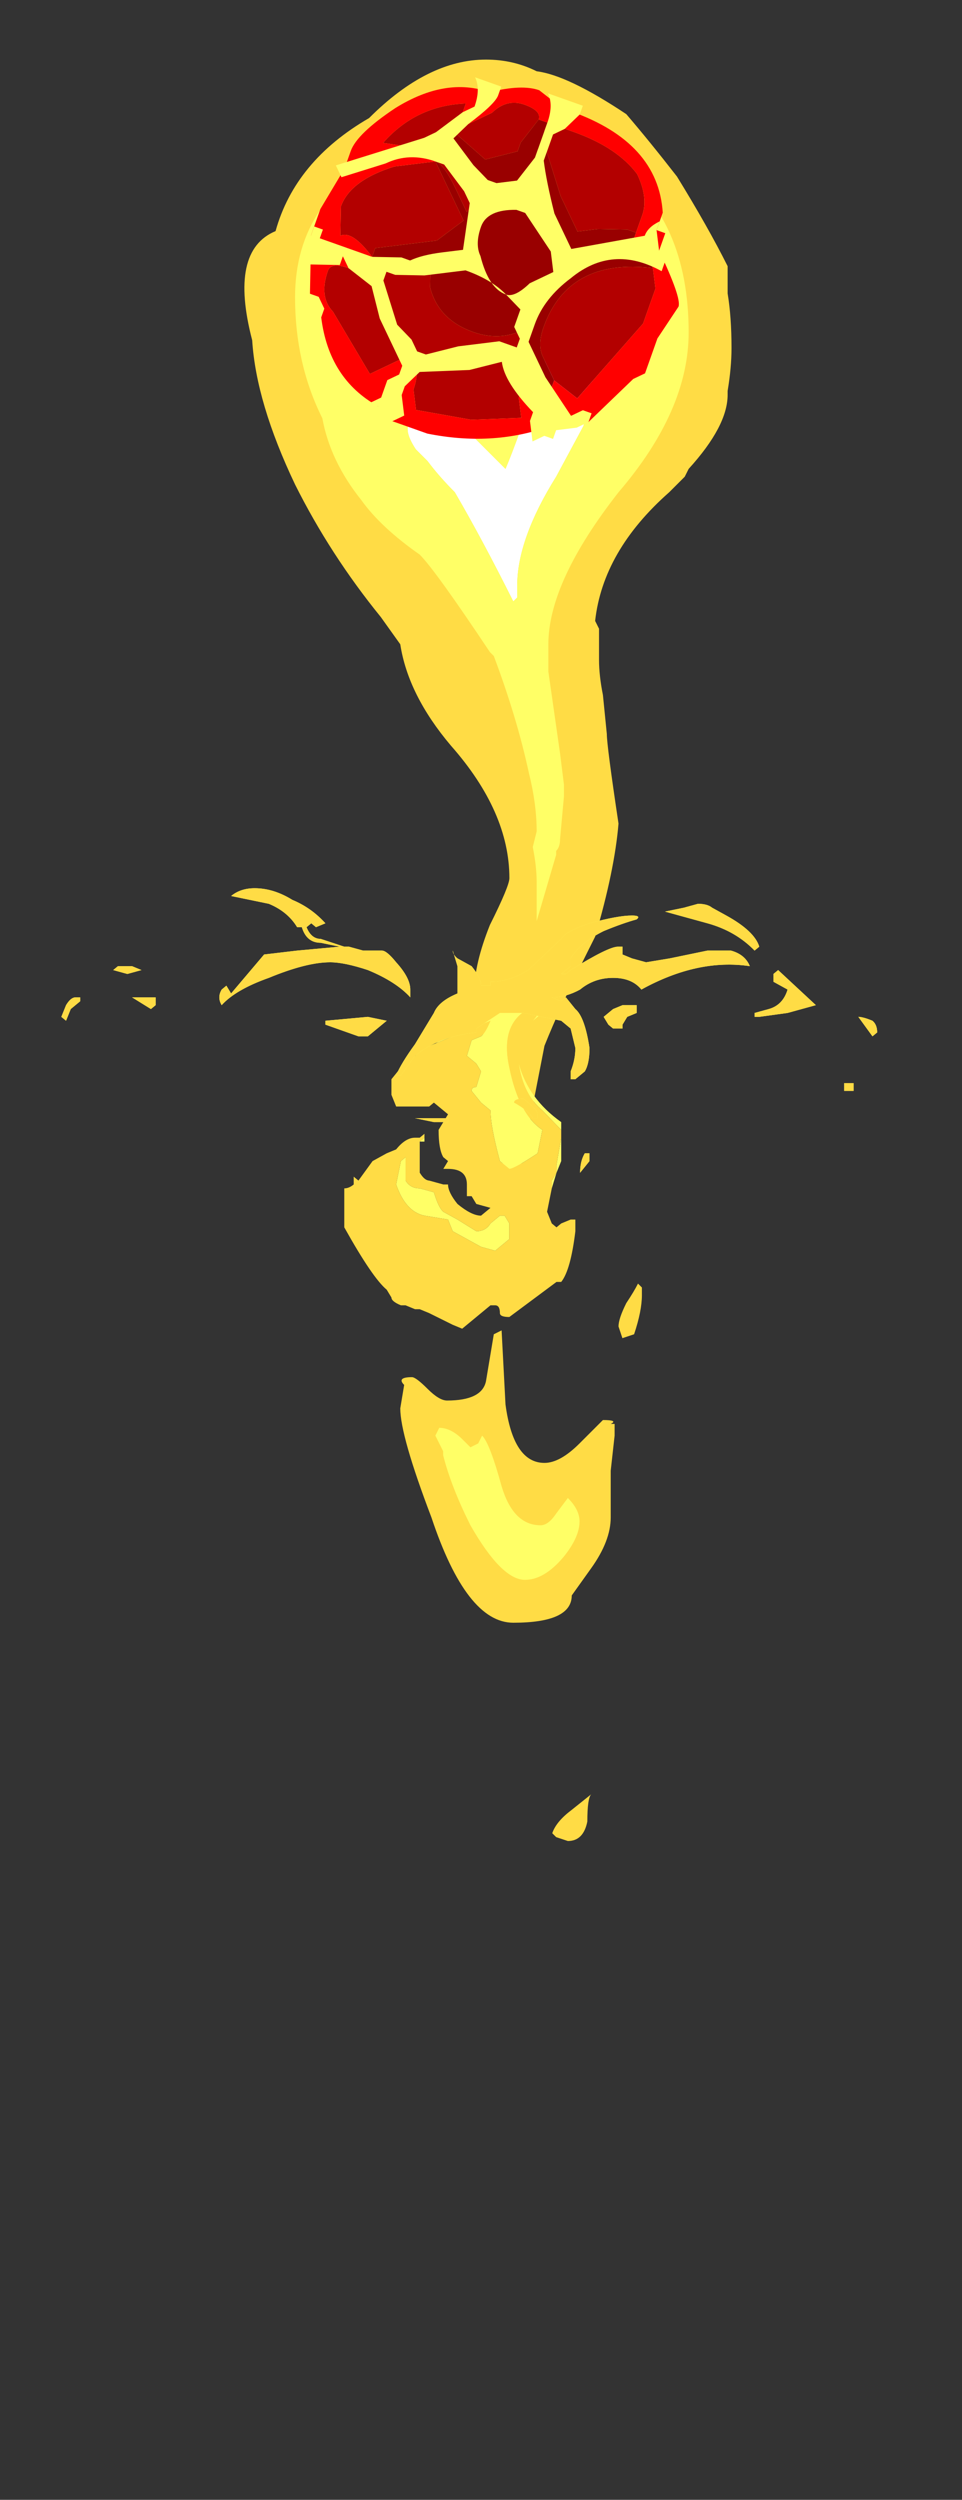 <?xml version="1.0" encoding="UTF-8" standalone="no"?>
<svg xmlns:ffdec="https://www.free-decompiler.com/flash" xmlns:xlink="http://www.w3.org/1999/xlink" ffdec:objectType="frame" height="224.45px" width="86.4px" xmlns="http://www.w3.org/2000/svg">
  <rect width="100%" height="100%" fill="#333333" stroke="none"/>
  <g transform="matrix(1.0, 0.0, 0.0, 1.0, 44.7, 24.25)">
    <use ffdec:characterId="4683" height="22.85" transform="matrix(7.0, 0.0, 0.0, 7.0, -22.75, -18.9)" width="6.25" xlink:href="#shape0"/>
    <use ffdec:characterId="4350" height="13.65" transform="matrix(-2.238, -0.794, 0.794, -2.238, 10.125, 20.516)" width="14.0" xlink:href="#sprite0"/>
    <use ffdec:characterId="4682" height="5.65" transform="matrix(-8.471, 0.0, 0.0, 7.0, 34.082, 55.5)" width="8.65" xlink:href="#shape2"/>
  </g>
  <defs>
    <g id="shape0" transform="matrix(1.0, 0.0, 0.0, 1.0, 3.25, 2.7)">
      <path d="M2.95 -0.05 L2.95 0.3 Q3.0 0.6 3.0 1.0 3.0 1.25 2.95 1.55 L2.95 1.6 Q2.95 2.0 2.45 2.55 L2.4 2.65 2.2 2.85 Q1.35 3.6 1.25 4.5 L1.3 4.6 1.3 5.0 Q1.3 5.2 1.35 5.45 L1.4 5.95 Q1.4 6.1 1.55 7.1 1.5 7.7 1.25 8.55 L1.15 8.75 Q0.8 9.45 0.6 9.95 L0.2 12.0 0.1 12.0 0.05 11.3 0.05 10.65 Q0.05 10.25 -0.15 9.9 -0.3 9.55 -0.3 9.25 -0.3 8.9 -0.1 8.4 0.15 7.9 0.15 7.8 0.15 6.95 -0.6 6.1 -1.15 5.45 -1.25 4.8 L-1.5 4.45 Q-2.15 3.65 -2.6 2.75 -3.1 1.7 -3.15 0.9 -3.45 -0.25 -2.85 -0.5 -2.6 -1.4 -1.65 -1.95 -0.9 -2.7 -0.15 -2.7 0.2 -2.7 0.5 -2.55 0.9 -2.5 1.65 -2.0 1.95 -1.65 2.3 -1.2 2.7 -0.55 2.95 -0.05 M1.75 13.65 L1.6 13.7 1.55 13.55 Q1.55 13.45 1.65 13.25 1.75 13.1 1.8 13.0 L1.85 13.05 1.85 13.15 Q1.85 13.35 1.75 13.65 M1.45 15.4 L1.45 16.0 Q1.45 16.3 1.2 16.65 L0.95 17.0 Q0.95 17.35 0.2 17.35 -0.4 17.35 -0.85 16.0 -1.25 14.95 -1.25 14.6 L-1.2 14.3 Q-1.3 14.2 -1.1 14.2 -1.05 14.2 -0.9 14.35 -0.75 14.5 -0.65 14.5 -0.2 14.5 -0.15 14.25 L-0.05 13.65 0.05 13.6 0.1 14.55 Q0.2 15.3 0.6 15.3 0.8 15.3 1.05 15.05 L1.35 14.75 Q1.55 14.75 1.45 14.8 L1.5 14.8 1.5 14.95 1.45 15.4 M0.9 20.15 L0.75 20.1 0.7 20.05 Q0.75 19.9 0.95 19.75 L1.2 19.55 Q1.15 19.6 1.15 19.9 1.1 20.15 0.9 20.15" fill="#ffdc45" fill-rule="evenodd" stroke="none"/>
      <path d="M0.75 2.65 Q0.25 3.45 0.25 4.05 L0.25 4.2 0.2 4.25 Q-0.2 3.45 -0.55 2.85 -0.75 2.65 -0.9 2.45 L-1.05 2.3 Q-1.35 1.85 -0.8 1.85 -0.65 1.85 -0.35 2.1 L0.1 2.55 Q0.25 2.2 0.55 1.3 0.75 0.75 1.0 0.75 1.25 0.75 1.25 0.95 1.25 1.5 1.1 2.0 L0.75 2.65" fill="#ffffff" fill-rule="evenodd" stroke="none"/>
      <path d="M1.5 -1.35 Q2.45 -0.65 2.45 0.8 2.45 1.8 1.55 2.85 0.65 4.0 0.65 4.8 L0.65 5.15 0.8 6.2 0.85 6.6 0.85 6.75 0.8 7.3 Q0.8 7.4 0.75 7.45 L0.75 7.5 0.5 8.35 0.5 7.85 Q0.5 7.65 0.45 7.4 L0.5 7.2 Q0.5 6.85 0.4 6.45 0.25 5.75 -0.05 4.95 L-0.1 4.9 Q-0.8 3.85 -1.0 3.65 -1.5 3.3 -1.75 2.95 -2.15 2.45 -2.25 1.9 -2.6 1.2 -2.6 0.35 -2.6 -0.95 -1.3 -1.55 -0.6 -1.9 0.05 -1.9 0.85 -1.9 1.5 -1.35 M0.75 2.65 L1.1 2.0 Q1.25 1.5 1.25 0.95 1.25 0.75 1.0 0.75 0.75 0.75 0.55 1.3 0.25 2.2 0.1 2.55 L-0.35 2.1 Q-0.65 1.85 -0.8 1.85 -1.35 1.85 -1.05 2.3 L-0.9 2.45 Q-0.75 2.65 -0.55 2.85 -0.2 3.45 0.2 4.25 L0.25 4.2 0.25 4.05 Q0.25 3.45 0.75 2.65 M0.35 12.0 L0.25 12.05 Q0.15 11.9 0.2 11.8 0.35 11.85 0.35 12.0 M0.55 16.1 Q0.65 16.1 0.75 15.95 L0.9 15.75 Q1.05 15.9 1.05 16.05 1.05 16.25 0.85 16.5 0.6 16.8 0.35 16.8 0.05 16.8 -0.35 16.1 -0.6 15.6 -0.7 15.2 L-0.7 15.15 -0.8 14.95 -0.75 14.85 Q-0.6 14.85 -0.45 15.0 L-0.35 15.1 -0.25 15.05 -0.2 14.95 Q-0.1 15.05 0.05 15.6 0.2 16.1 0.55 16.1" fill="#ffff66" fill-rule="evenodd" stroke="none"/>
    </g>
    <g id="sprite0" transform="matrix(1.0, 0.0, 0.0, 1.0, 7.0, 13.65)">
      <use ffdec:characterId="4349" height="1.95" transform="matrix(7.0, 0.0, 0.0, 7.0, -7.0, -13.65)" width="2.0" xlink:href="#shape1"/>
    </g>
    <g id="shape1" transform="matrix(1.0, 0.0, 0.0, 1.0, 1.0, 1.95)">
      <path d="M-0.4 -1.45 L-0.35 -1.6 -0.4 -1.7 -0.15 -1.8 0.15 -1.85 0.2 -1.75 Q0.2 -1.65 0.25 -1.6 L0.3 -1.6 0.45 -1.75 0.75 -1.5 Q0.85 -1.45 0.85 -1.3 0.85 -1.25 0.75 -1.25 L0.65 -1.2 0.65 -1.15 Q0.8 -1.05 0.85 -1.1 L0.9 -0.95 Q0.9 -0.8 0.7 -0.65 L0.5 -0.55 0.55 -0.5 0.8 -0.55 Q0.7 -0.3 0.45 -0.2 L0.45 -0.3 0.4 -0.3 0.3 -0.2 Q0.25 -0.1 0.15 -0.1 0.05 -0.1 0.05 -0.15 L0.1 -0.3 0.1 -0.35 0.25 -0.45 0.5 -0.35 0.5 -0.4 0.25 -0.6 Q0.0 -0.55 0.0 -0.4 L0.0 -0.3 -0.1 -0.5 -0.35 -0.8 -0.6 -0.65 -0.3 -0.8 Q-0.15 -0.6 0.0 -0.6 0.15 -0.6 0.25 -0.75 L0.35 -0.65 Q0.45 -0.55 0.5 -0.55 L0.25 -0.8 0.35 -0.95 0.65 -1.1 0.65 -1.15 0.55 -1.15 0.35 -1.05 0.3 -1.2 Q0.2 -1.35 0.0 -1.35 -0.15 -1.35 -0.25 -1.25 L-0.3 -1.3 -0.4 -1.45 M-0.05 -0.2 L-0.1 -0.15 -0.15 -0.15 Q-0.4 -0.15 -0.55 -0.25 -0.65 -0.35 -0.65 -0.45 L-0.65 -0.55 -0.6 -0.55 -0.45 -0.6 -0.35 -0.65 -0.2 -0.5 -0.05 -0.3 -0.05 -0.2 M-0.8 -0.7 L-0.85 -0.8 -0.85 -1.0 -0.65 -1.5 -0.5 -1.45 -0.4 -1.35 Q-0.35 -1.3 -0.35 -1.2 -0.35 -0.8 -0.8 -0.7" fill="#b30000" fill-rule="evenodd" stroke="none"/>
      <path d="M0.05 -0.15 L0.0 -0.15 0.0 -0.2 -0.05 -0.15 -0.05 -0.2 -0.05 -0.3 -0.2 -0.5 -0.35 -0.65 -0.45 -0.6 -0.6 -0.55 -0.65 -0.55 -0.65 -0.6 -0.6 -0.65 -0.75 -0.65 -0.8 -0.7 Q-0.35 -0.8 -0.35 -1.2 -0.35 -1.3 -0.4 -1.35 L-0.5 -1.45 -0.5 -1.5 -0.4 -1.45 -0.3 -1.3 -0.25 -1.25 Q-0.15 -1.35 0.0 -1.35 0.2 -1.35 0.3 -1.2 L0.35 -1.05 0.55 -1.15 0.65 -1.15 0.65 -1.1 0.35 -0.95 0.25 -0.8 0.5 -0.55 Q0.45 -0.55 0.35 -0.65 L0.25 -0.75 Q0.15 -0.6 0.0 -0.6 -0.15 -0.6 -0.3 -0.8 L-0.6 -0.65 -0.35 -0.8 -0.1 -0.5 0.0 -0.3 0.0 -0.4 Q0.0 -0.55 0.25 -0.6 L0.5 -0.4 0.5 -0.35 0.25 -0.45 0.1 -0.35 0.1 -0.3 0.05 -0.15" fill="#990000" fill-rule="evenodd" stroke="none"/>
      <path d="M0.05 -1.95 L0.25 -1.95 0.35 -1.9 Q0.65 -1.85 0.8 -1.55 L0.8 -1.5 0.85 -1.45 0.9 -1.45 1.0 -1.15 1.0 -1.0 0.95 -0.75 0.95 -0.65 Q0.95 -0.55 0.8 -0.35 0.6 -0.1 0.35 -0.1 0.2 0.0 0.1 0.0 L-0.05 -0.05 -0.1 -0.05 Q-0.6 -0.05 -0.75 -0.4 L-0.75 -0.5 -0.8 -0.5 -0.8 -0.6 Q-1.0 -0.8 -1.0 -0.85 L-0.95 -1.05 -0.95 -1.25 -0.9 -1.3 -0.75 -1.6 -0.55 -1.7 Q-0.3 -1.9 0.05 -1.95 M0.05 -0.15 Q0.05 -0.1 0.15 -0.1 0.25 -0.1 0.3 -0.2 L0.4 -0.3 0.45 -0.3 0.45 -0.2 Q0.7 -0.3 0.8 -0.55 L0.55 -0.5 0.5 -0.55 0.7 -0.65 Q0.9 -0.8 0.9 -0.95 L0.85 -1.1 Q0.8 -1.05 0.65 -1.15 L0.65 -1.2 0.75 -1.25 Q0.85 -1.25 0.85 -1.3 0.85 -1.45 0.75 -1.5 L0.45 -1.75 0.3 -1.6 0.25 -1.6 Q0.2 -1.65 0.2 -1.75 L0.15 -1.85 -0.15 -1.8 -0.4 -1.7 -0.35 -1.6 -0.4 -1.45 -0.5 -1.5 -0.5 -1.45 -0.65 -1.5 -0.85 -1.0 -0.85 -0.8 -0.8 -0.7 -0.75 -0.65 -0.6 -0.65 -0.65 -0.6 -0.65 -0.55 -0.65 -0.45 Q-0.65 -0.35 -0.55 -0.25 -0.4 -0.15 -0.15 -0.15 L-0.1 -0.15 -0.05 -0.2 -0.05 -0.15 0.0 -0.2 0.0 -0.15 0.05 -0.15" fill="#ff0000" fill-rule="evenodd" stroke="none"/>
      <path d="M0.2 -1.9 L0.25 -1.95 0.3 -1.95 0.35 -1.9 0.4 -1.9 0.35 -1.85 Q0.35 -1.8 0.35 -1.75 L0.3 -1.7 0.3 -1.65 0.5 -1.45 0.6 -1.3 0.75 -1.25 0.8 -1.2 0.8 -1.25 0.95 -1.3 1.0 -1.25 1.0 -1.1 0.95 -1.1 0.95 -1.15 0.65 -1.15 0.5 -1.1 0.45 -1.1 Q0.4 -1.05 0.3 -1.0 L0.2 -0.95 0.25 -0.7 0.3 -0.65 0.45 -0.55 0.5 -0.55 Q0.65 -0.55 0.75 -0.65 L0.95 -0.8 1.0 -0.75 0.6 -0.45 0.55 -0.4 0.45 -0.25 0.4 -0.2 Q0.4 -0.1 0.45 -0.05 L0.3 -0.05 0.3 -0.1 Q0.3 -0.15 0.4 -0.3 L0.45 -0.4 0.3 -0.5 0.2 -0.55 0.15 -0.55 0.05 -0.5 0.0 -0.35 0.0 -0.15 Q0.0 -0.05 0.05 0.0 L-0.15 0.0 -0.15 -0.05 -0.1 -0.15 -0.05 -0.2 -0.05 -0.35 Q-0.1 -0.45 -0.2 -0.6 L-0.35 -0.75 -0.7 -0.55 Q-0.7 -0.5 -0.75 -0.45 L-0.75 -0.5 -0.8 -0.6 -0.85 -0.6 -0.85 -0.7 Q-0.55 -0.65 -0.4 -0.9 -0.3 -1.05 -0.3 -1.2 L-0.3 -1.3 -0.45 -1.45 -0.65 -1.6 -0.7 -1.55 -0.75 -1.55 -0.75 -1.6 -0.7 -1.65 -0.6 -1.7 -0.6 -1.75 -0.55 -1.75 -0.5 -1.8 -0.45 -1.7 -0.45 -1.65 Q-0.25 -1.55 -0.2 -1.45 L-0.05 -1.55 0.2 -1.65 0.25 -1.75 0.25 -1.8 0.2 -1.9 M0.2 -1.55 L0.05 -1.45 -0.15 -1.35 -0.25 -1.35 -0.25 -1.3 -0.2 -1.25 -0.2 -1.15 -0.1 -1.1 Q0.0 -1.05 0.15 -1.05 L0.35 -1.15 0.5 -1.2 0.55 -1.2 0.55 -1.25 0.4 -1.45 0.3 -1.5 0.25 -1.55 0.2 -1.55 M0.15 -0.8 Q0.15 -0.9 0.1 -0.95 0.0 -1.1 -0.1 -1.1 -0.15 -1.1 -0.2 -1.0 L-0.3 -0.9 -0.25 -0.8 -0.05 -0.65 0.0 -0.65 Q0.15 -0.7 0.15 -0.8" fill="#ffff66" fill-rule="evenodd" stroke="none"/>
    </g>
    <g id="shape2" transform="matrix(1.0, 0.0, 0.0, 1.0, 4.1, -6.0)">
      <path d="M0.8 8.15 L0.7 8.05 0.0 7.7 Q0.05 7.85 0.1 7.9 L0.2 7.95 0.25 8.15 0.15 8.25 0.1 8.35 0.15 8.55 Q0.2 8.55 0.2 8.6 L0.1 8.75 0.0 8.85 Q0.0 9.05 -0.1 9.5 L-0.2 9.6 Q-0.25 9.6 -0.5 9.4 L-0.55 9.1 Q-0.3 8.9 -0.2 8.3 -0.1 7.75 -0.4 7.55 L0.05 7.6 0.8 8.15 M-0.55 7.55 L-0.45 7.7 -0.4 7.75 -0.55 7.6 -0.55 7.55 M-0.3 8.25 Q-0.35 8.65 -0.55 8.85 L-0.75 9.1 -0.75 9.0 Q-0.4 8.7 -0.3 8.25 M-0.75 9.2 L-0.7 9.55 -0.7 9.65 -0.65 9.75 -0.65 9.85 -0.7 9.65 -0.75 9.5 -0.75 9.2 M0.8 9.2 L0.75 9.2 0.8 9.2 M0.7 9.2 L0.75 9.25 0.7 9.25 0.7 9.2 M0.75 9.65 Q0.7 9.75 0.65 9.75 L0.5 9.8 0.65 9.75 Q0.75 9.75 0.75 9.65 M0.9 9.45 L0.95 9.5 1.0 9.8 Q0.9 10.15 0.7 10.2 L0.45 10.25 0.4 10.4 0.1 10.6 -0.05 10.65 -0.2 10.5 -0.2 10.3 -0.15 10.2 -0.1 10.2 0.0 10.3 Q0.05 10.4 0.15 10.4 L0.35 10.25 0.5 10.15 Q0.55 10.1 0.6 9.9 L0.75 9.85 Q0.85 9.85 0.9 9.75 L0.9 9.45" fill="#ffff66" fill-rule="evenodd" stroke="none"/>
      <path d="M-0.4 7.55 Q-0.1 7.75 -0.2 8.3 -0.3 8.9 -0.55 9.1 L-0.5 9.4 Q-0.25 9.6 -0.2 9.6 L-0.1 9.5 Q0.0 9.05 0.0 8.85 L0.1 8.75 0.2 8.6 Q0.2 8.55 0.15 8.55 L0.1 8.35 0.15 8.25 0.25 8.15 0.2 7.95 0.1 7.9 Q0.05 7.85 0.0 7.7 L0.7 8.05 0.8 8.15 0.95 8.3 1.05 8.45 1.05 8.65 1.0 8.8 0.65 8.8 0.6 8.75 0.45 8.9 0.55 9.1 Q0.55 9.35 0.5 9.45 L0.45 9.5 0.5 9.6 0.45 9.6 Q0.35 9.6 0.3 9.65 0.25 9.7 0.25 9.8 L0.25 9.95 Q0.3 9.95 0.2 9.95 L0.15 10.05 0.0 10.1 0.1 10.2 Q0.2 10.2 0.35 10.05 0.45 9.9 0.45 9.8 L0.5 9.8 0.65 9.75 Q0.7 9.75 0.75 9.65 L0.75 9.25 0.7 9.2 0.7 9.15 0.75 9.2 0.8 9.2 Q0.9 9.2 1.0 9.35 L1.1 9.4 1.25 9.5 1.4 9.75 1.45 9.7 1.45 9.8 Q1.5 9.85 1.55 9.85 L1.55 10.35 Q1.25 11.0 1.1 11.15 L1.05 11.25 Q1.05 11.3 0.95 11.35 L0.9 11.35 0.8 11.4 0.75 11.4 0.65 11.45 0.4 11.6 0.3 11.65 0.0 11.35 -0.05 11.35 Q-0.1 11.35 -0.1 11.45 -0.1 11.5 -0.2 11.5 L-0.7 11.05 -0.75 11.05 Q-0.85 10.9 -0.9 10.4 L-0.9 10.25 -0.85 10.25 -0.75 10.3 -0.7 10.35 -0.65 10.3 -0.6 10.15 -0.65 9.85 -0.65 9.75 -0.7 9.65 -0.7 9.55 -0.75 9.2 -0.75 9.1 -0.55 8.85 Q-0.35 8.65 -0.3 8.25 L-0.3 8.1 Q-0.3 7.95 -0.4 7.75 L-0.45 7.7 -0.55 7.55 -0.4 7.55 M0.9 9.45 L0.9 9.75 Q0.85 9.85 0.75 9.85 L0.6 9.9 Q0.55 10.1 0.5 10.15 L0.35 10.25 0.15 10.4 Q0.05 10.4 0.0 10.3 L-0.1 10.2 -0.15 10.2 -0.2 10.3 -0.2 10.5 -0.05 10.65 0.1 10.6 0.4 10.4 0.45 10.25 0.7 10.2 Q0.9 10.15 1.0 9.8 L0.95 9.5 0.9 9.45 M0.3 11.6 L0.3 11.6" fill="#ffdc45" fill-rule="evenodd" stroke="none"/>
      <path d="M2.5 6.0 Q2.65 6.0 2.75 6.1 L2.35 6.2 Q2.15 6.3 2.05 6.5 2.1 6.5 2.0 6.5 1.95 6.7 1.8 6.7 L1.6 6.75 2.05 6.8 2.4 6.85 2.75 7.35 2.8 7.25 2.85 7.3 Q2.9 7.4 2.85 7.5 2.7 7.3 2.35 7.15 1.95 6.95 1.7 6.95 1.55 6.95 1.3 7.05 1.0 7.2 0.85 7.4 0.85 7.45 0.85 7.3 0.85 7.15 1.0 6.95 1.1 6.8 1.15 6.8 L1.35 6.8 1.5 6.75 1.55 6.75 1.8 6.65 Q1.9 6.65 1.95 6.5 L1.9 6.45 1.85 6.5 1.75 6.45 Q1.9 6.25 2.1 6.15 2.3 6.0 2.5 6.0 M0.35 6.9 Q0.4 6.85 0.4 6.8 L0.35 7.0 Q0.35 7.25 0.35 7.35 0.55 7.45 0.6 7.6 L0.8 8.0 Q0.95 8.25 1.0 8.4 L0.95 8.4 0.8 8.15 Q0.55 7.9 0.15 7.85 L0.15 7.8 -0.1 7.6 -0.35 7.6 -0.75 7.7 -0.85 7.8 -0.9 8.05 Q-0.9 8.2 -0.85 8.35 L-0.85 8.45 -0.9 8.45 -1.0 8.35 Q-1.05 8.25 -1.05 8.05 -1.0 7.65 -0.9 7.55 L-0.8 7.4 -0.75 7.45 -0.65 7.4 Q-0.8 7.4 -0.95 7.3 -1.1 7.15 -1.3 7.15 -1.5 7.15 -1.6 7.3 -2.2 6.9 -2.75 7.0 -2.7 6.85 -2.55 6.8 L-2.3 6.8 -1.9 6.9 -1.65 6.95 -1.5 6.9 -1.4 6.85 -1.4 6.75 -1.35 6.75 Q-1.25 6.75 -0.85 7.05 L-0.8 7.1 -0.75 7.1 -0.85 7.0 -0.85 6.9 Q-0.95 6.7 -1.2 6.55 -1.4 6.45 -1.55 6.4 -1.6 6.35 -1.5 6.35 -1.35 6.35 -1.05 6.45 -0.8 6.55 -0.75 6.65 L-0.4 7.05 Q-0.2 7.2 0.0 7.2 L0.0 7.25 0.1 7.25 Q0.1 7.15 0.2 7.0 L0.35 6.9 M1.3 7.9 L1.1 7.7 1.3 7.65 1.75 7.7 1.75 7.75 1.4 7.9 1.3 7.9 M3.8 7.4 L3.6 7.55 3.55 7.5 3.55 7.4 3.8 7.4 M4.0 7.05 L3.85 7.1 3.7 7.05 3.8 7.0 3.95 7.0 4.0 7.05 M4.5 7.5 L4.55 7.65 4.5 7.7 4.45 7.55 4.35 7.45 4.35 7.4 4.4 7.4 Q4.45 7.4 4.5 7.5 M0.6 9.0 L0.45 9.0 0.45 8.95 0.8 8.95 0.6 9.0 M-3.15 7.3 Q-3.1 7.5 -2.95 7.55 L-2.8 7.6 -2.8 7.65 -2.85 7.65 -3.15 7.6 -3.45 7.5 -3.05 7.05 -3.0 7.1 -3.0 7.2 -3.15 7.3 M-3.9 7.65 L-4.05 7.9 -4.1 7.85 Q-4.1 7.75 -4.05 7.7 -3.95 7.65 -3.9 7.65 L-3.9 7.65 M-3.85 8.5 L-3.75 8.5 -3.75 8.6 -3.85 8.6 -3.85 8.5 M-1.85 6.3 L-2.3 6.45 Q-2.6 6.55 -2.8 6.8 L-2.85 6.75 Q-2.8 6.55 -2.5 6.35 L-2.35 6.25 Q-2.3 6.2 -2.2 6.2 L-2.05 6.25 -1.85 6.3 M-1.55 7.5 L-1.4 7.5 -1.3 7.55 -1.2 7.65 -1.25 7.75 -1.3 7.8 -1.4 7.8 -1.4 7.75 -1.45 7.65 -1.55 7.6 -1.55 7.5 M-0.5 8.95 L-0.5 8.9 Q-0.5 8.85 -0.4 8.75 L-0.35 8.7 Q-0.25 8.7 -0.25 8.75 -0.4 8.85 -0.45 8.95 L-0.5 8.95 M-1.0 9.4 Q-0.95 9.5 -0.95 9.65 L-1.05 9.5 -1.05 9.4 -1.0 9.4" fill="#ffff66" fill-rule="evenodd" stroke="none"/>
      <path d="M2.5 6.0 Q2.65 6.0 2.75 6.1 L2.35 6.2 Q2.15 6.3 2.05 6.5 2.1 6.5 2.0 6.5 1.95 6.7 1.8 6.7 L1.6 6.75 2.05 6.8 2.4 6.85 2.75 7.35 2.8 7.25 2.85 7.3 Q2.9 7.4 2.85 7.5 2.7 7.3 2.35 7.15 1.95 6.95 1.7 6.95 1.55 6.95 1.3 7.05 1.0 7.2 0.85 7.4 0.85 7.45 0.85 7.3 0.85 7.15 1.0 6.95 1.1 6.8 1.15 6.8 L1.35 6.8 1.5 6.75 1.55 6.75 1.8 6.65 Q1.9 6.65 1.95 6.5 L1.9 6.45 1.85 6.5 1.75 6.45 Q1.9 6.25 2.1 6.15 2.3 6.0 2.5 6.0 M0.35 6.9 Q0.4 6.85 0.4 6.8 L0.35 7.0 Q0.35 7.25 0.35 7.35 0.55 7.45 0.6 7.6 L0.8 8.0 Q0.95 8.25 1.0 8.4 L0.95 8.4 0.8 8.15 Q0.55 7.9 0.15 7.85 L0.15 7.8 -0.1 7.6 -0.35 7.6 -0.75 7.7 -0.85 7.8 -0.9 8.05 Q-0.9 8.2 -0.85 8.35 L-0.85 8.45 -0.9 8.45 -1.0 8.35 Q-1.05 8.25 -1.05 8.05 -1.0 7.65 -0.9 7.55 L-0.8 7.4 -0.75 7.45 -0.65 7.4 Q-0.8 7.4 -0.95 7.3 -1.1 7.15 -1.3 7.15 -1.5 7.15 -1.6 7.3 -2.2 6.9 -2.75 7.0 -2.7 6.85 -2.55 6.8 L-2.3 6.8 -1.9 6.9 -1.65 6.95 -1.5 6.9 -1.4 6.85 -1.4 6.75 -1.35 6.75 Q-1.25 6.75 -0.85 7.05 L-0.8 7.1 -0.75 7.1 -0.85 7.0 -0.85 6.9 Q-0.95 6.7 -1.2 6.55 -1.4 6.45 -1.55 6.4 -1.6 6.35 -1.5 6.35 -1.35 6.35 -1.05 6.45 -0.8 6.55 -0.75 6.65 L-0.4 7.05 Q-0.2 7.2 0.0 7.2 L0.0 7.25 0.1 7.25 Q0.1 7.15 0.2 7.0 L0.35 6.9 M1.3 7.9 L1.1 7.7 1.3 7.65 1.75 7.7 1.75 7.75 1.4 7.9 1.3 7.9 M3.8 7.4 L3.6 7.55 3.55 7.5 3.55 7.4 3.8 7.4 M4.0 7.05 L3.85 7.1 3.7 7.05 3.8 7.0 3.95 7.0 4.0 7.05 M4.35 7.45 L4.35 7.4 4.4 7.4 Q4.45 7.4 4.5 7.5 L4.55 7.65 4.5 7.7 4.45 7.55 4.35 7.45 M0.8 8.95 L0.6 9.0 0.45 9.0 0.45 8.95 0.8 8.95 M-3.05 7.05 L-3.0 7.1 -3.0 7.2 -3.15 7.3 Q-3.1 7.5 -2.95 7.55 L-2.8 7.6 -2.8 7.65 -2.85 7.65 -3.15 7.6 -3.45 7.5 -3.05 7.05 M-3.9 7.65 L-4.05 7.9 -4.1 7.85 Q-4.1 7.75 -4.05 7.7 -3.95 7.65 -3.9 7.65 L-3.9 7.65 M-3.85 8.5 L-3.75 8.5 -3.75 8.6 -3.85 8.6 -3.85 8.5 M-1.85 6.3 L-2.3 6.45 Q-2.6 6.55 -2.8 6.8 L-2.85 6.75 Q-2.8 6.55 -2.5 6.35 L-2.35 6.25 Q-2.3 6.2 -2.2 6.2 L-2.05 6.25 -1.85 6.3 M-1.55 7.5 L-1.4 7.5 -1.3 7.55 -1.2 7.65 -1.25 7.75 -1.3 7.8 -1.4 7.8 -1.4 7.75 -1.45 7.65 -1.55 7.6 -1.55 7.5 M-0.35 8.7 Q-0.25 8.7 -0.25 8.75 -0.4 8.85 -0.45 8.95 L-0.5 8.95 -0.5 8.9 Q-0.5 8.85 -0.4 8.75 L-0.35 8.7 M-1.05 9.4 L-1.0 9.4 Q-0.95 9.5 -0.95 9.65 L-1.05 9.5 -1.05 9.4" fill="#ffdc45" fill-rule="evenodd" stroke="none"/>
    </g>
  </defs>
</svg>
